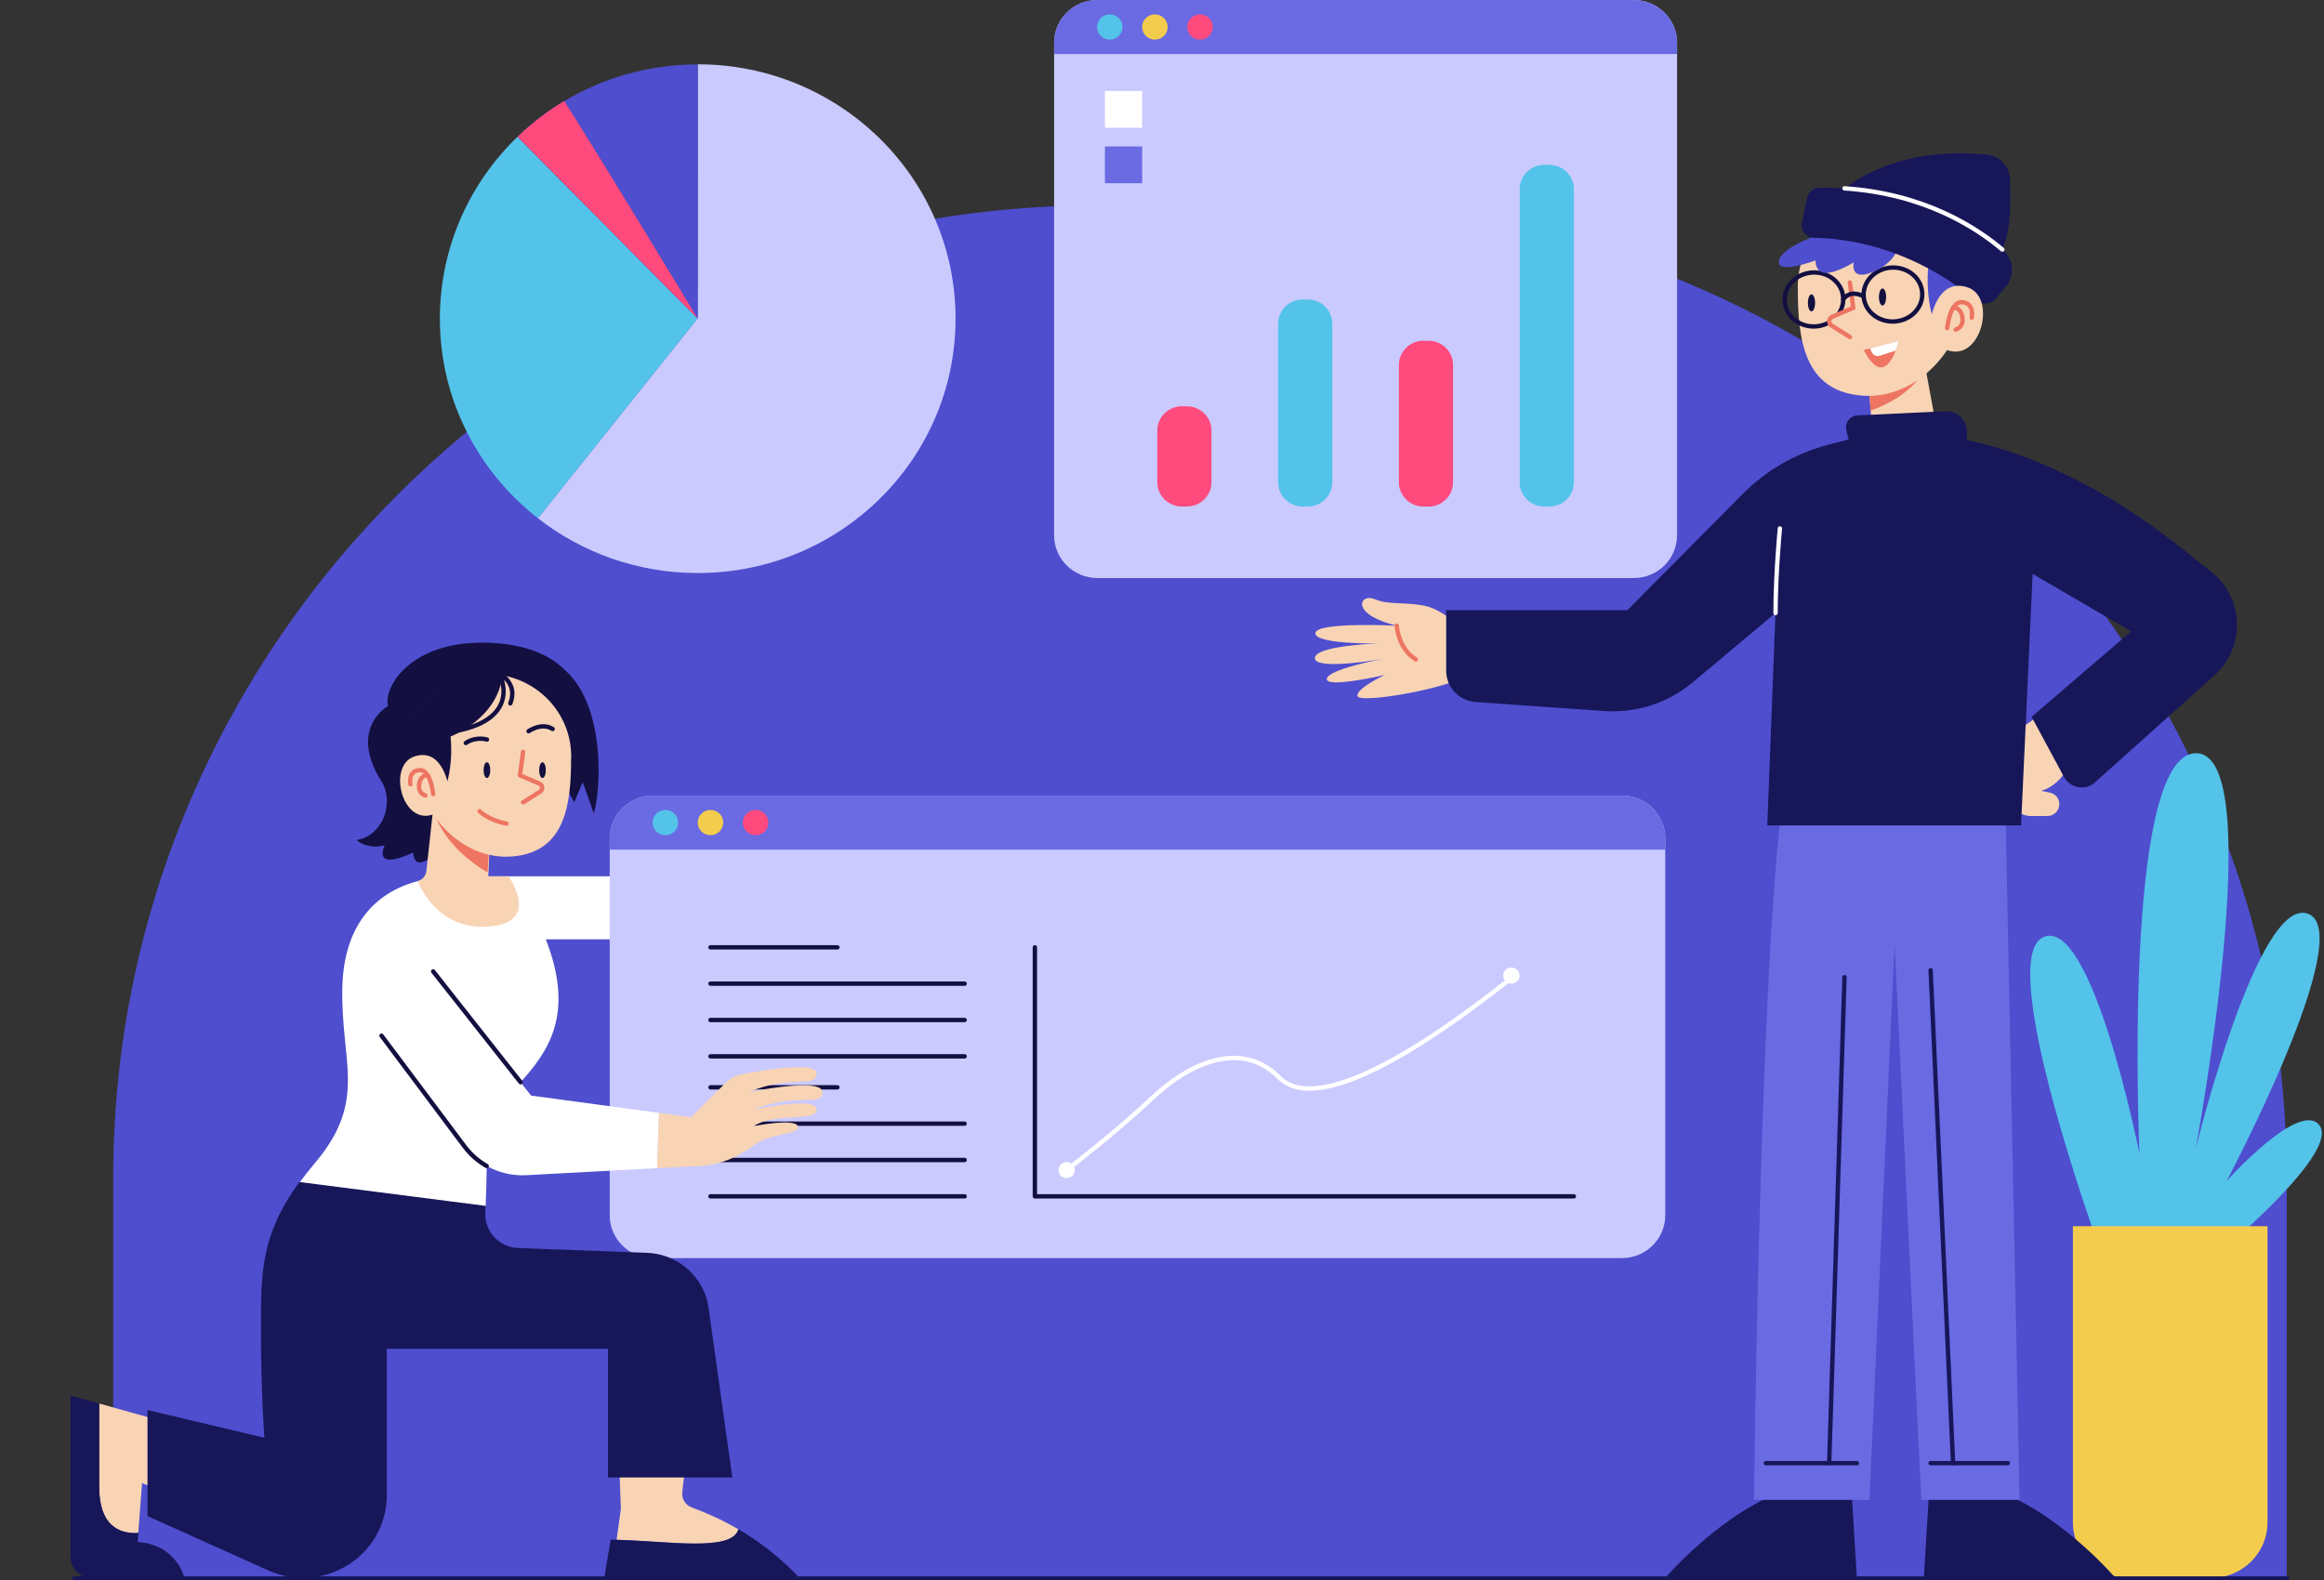 <svg width="400" height="272" viewBox="0 0 400 272" fill="none" xmlns="http://www.w3.org/2000/svg">
<rect x="0" y="0" width="400" height="272" fill="#333333" stroke="none"/>
<g clip-path="url(#clip0_88_334)">
<path d="M189.173 35.345H223.895C317.553 35.345 393.586 110.366 393.586 202.778V271.662H19.482V202.778C19.482 110.366 95.515 35.345 189.173 35.345Z" fill="#4E4ECE"/>
<path d="M65.885 134.869C65.682 134.55 65.488 134.24 65.313 133.93C65.534 134.231 65.719 134.541 65.885 134.869Z" fill="#130F40"/>
<path d="M102.225 140.058L100.293 134.641L98.833 138.125L97.031 134.778L96.255 131.313C96.088 131.441 95.931 131.577 95.755 131.696C89.443 136.228 77.919 144.9 74.878 147.198C74.693 147.326 74.499 147.417 74.287 147.472C71.061 150.098 71.144 146.761 71.144 146.761C63.843 150.107 66.228 145.511 66.228 145.511C63.094 146.332 61.385 144.599 61.385 144.599C65.46 144.052 67.873 138.9 65.886 134.897C65.886 134.888 65.876 134.888 65.876 134.879C65.71 134.559 65.534 134.249 65.303 133.939C60.165 125.13 66.782 121.556 66.782 121.556C66.588 120.753 66.699 119.705 67.18 118.574C67.448 117.945 67.808 117.297 68.288 116.641C70.811 113.212 76.431 109.893 85.941 110.768C91.098 111.242 94.711 112.911 97.012 115.154C104.073 121.136 103.565 135.207 102.206 140.067L102.225 140.058Z" fill="#130F40"/>
<path d="M129.221 161.707H93.944C99.055 174.792 94.184 181.167 89.6 186.31C86.643 189.62 83.815 192.41 83.815 196.14C83.815 197.699 83.797 199.24 83.778 200.727C83.741 203.253 83.667 205.624 83.584 207.684L51.551 203.581C52.319 202.541 53.141 201.484 54.084 200.362C63.427 189.392 58.585 182.945 58.927 169.877C59.195 159.591 64.241 153.728 71.884 151.685C73.954 151.129 76.209 150.864 78.621 150.864H129.221V161.707Z" fill="white"/>
<path d="M28.613 256.999L24.454 255.321L23.798 263.902C20.314 264.103 17.061 262.461 17.061 255.987V241.615L27.67 244.588L28.604 256.99L28.613 256.999Z" fill="#F8D4B5"/>
<path d="M31.755 271.744H15.924C13.835 271.744 12.144 270.075 12.144 268.015V240.238L17.079 241.615V255.987C17.079 262.461 20.332 264.103 23.816 263.902L23.706 265.452C30.581 265.954 31.764 271.744 31.764 271.744H31.755Z" fill="#171659"/>
<path d="M84.379 159.49C78.945 159.992 75.636 157.365 73.741 154.885C73.446 154.511 73.187 154.128 72.965 153.773C72.457 152.961 72.096 152.213 71.874 151.684C71.874 151.684 71.874 151.684 71.884 151.684C72.688 151.465 73.288 150.809 73.381 149.988L74.545 139.301L84.379 143.158L84.046 150.854H87.558C89.351 153.718 91.477 158.824 84.379 159.49Z" fill="#F8D4B5"/>
<path d="M84.379 143.158L83.917 150.189C75.756 145.411 74.545 139.292 74.545 139.292L84.379 143.149V143.158Z" fill="#ED7562"/>
<path d="M281.186 0H188.896C184.772 0 181.428 3.299 181.428 7.368V92.147C181.428 96.216 184.772 99.515 188.896 99.515H281.186C285.31 99.515 288.653 96.216 288.653 92.147V7.368C288.653 3.299 285.31 0 281.186 0Z" fill="#CACAFF"/>
<path d="M288.653 7.368V9.301H181.428V7.368C181.428 3.301 184.774 0 188.896 0H281.186C285.308 0 288.653 3.301 288.653 7.368Z" fill="#6A6AE2"/>
<path d="M191.012 6.821C192.227 6.821 193.212 5.849 193.212 4.651C193.212 3.452 192.227 2.48 191.012 2.48C189.797 2.48 188.812 3.452 188.812 4.651C188.812 5.849 189.797 6.821 191.012 6.821Z" fill="#54C3EA"/>
<path d="M200.975 4.651C200.975 5.845 199.995 6.821 198.775 6.821C197.555 6.821 196.576 5.854 196.576 4.651C196.576 3.447 197.555 2.48 198.775 2.48C199.995 2.48 200.975 3.447 200.975 4.651Z" fill="#F4CC4D"/>
<path d="M206.548 6.821C207.763 6.821 208.747 5.849 208.747 4.651C208.747 3.452 207.763 2.48 206.548 2.48C205.333 2.48 204.348 3.452 204.348 4.651C204.348 5.849 205.333 6.821 206.548 6.821Z" fill="#FF4A7E"/>
<path d="M196.585 15.666H190.171V21.995H196.585V15.666Z" fill="white"/>
<path d="M196.585 25.214H190.171V31.542H196.585V25.214Z" fill="#6A6AE2"/>
<path d="M204.283 69.942H203.424C201.086 69.942 199.191 71.812 199.191 74.119V83.019C199.191 85.326 201.086 87.195 203.424 87.195H204.283C206.621 87.195 208.516 85.326 208.516 83.019V74.119C208.516 71.812 206.621 69.942 204.283 69.942Z" fill="#FF4A7E"/>
<path d="M225.078 51.559H224.218C221.881 51.559 219.986 53.428 219.986 55.735V83.028C219.986 85.335 221.881 87.205 224.218 87.205H225.078C227.416 87.205 229.311 85.335 229.311 83.028V55.735C229.311 53.428 227.416 51.559 225.078 51.559Z" fill="#54C3EA"/>
<path d="M245.863 58.662H245.003C242.666 58.662 240.771 60.532 240.771 62.839V83.028C240.771 85.335 242.666 87.204 245.003 87.204H245.863C248.201 87.204 250.096 85.335 250.096 83.028V62.839C250.096 60.532 248.201 58.662 245.863 58.662Z" fill="#FF4A7E"/>
<path d="M266.657 28.378H265.798C263.46 28.378 261.565 30.248 261.565 32.554V83.028C261.565 85.334 263.46 87.204 265.798 87.204H266.657C268.995 87.204 270.89 85.334 270.89 83.028V32.554C270.89 30.248 268.995 28.378 266.657 28.378Z" fill="#54C3EA"/>
<path d="M279.153 136.967H112.41C108.285 136.967 104.942 140.266 104.942 144.335V209.216C104.942 213.286 108.285 216.584 112.41 216.584H279.153C283.277 216.584 286.62 213.286 286.62 209.216V144.335C286.62 140.266 283.277 136.967 279.153 136.967Z" fill="#CACAFF"/>
<path d="M286.62 144.335V146.268H104.942V144.335C104.942 140.268 108.288 136.967 112.41 136.967H279.153C283.274 136.967 286.62 140.268 286.62 144.335Z" fill="#6A6AE2"/>
<path d="M116.716 141.609C116.716 142.803 115.737 143.779 114.517 143.779C113.297 143.779 112.317 142.812 112.317 141.609C112.317 140.405 113.297 139.438 114.517 139.438C115.737 139.438 116.716 140.405 116.716 141.609Z" fill="#54C3EA"/>
<path d="M124.489 141.609C124.489 142.803 123.509 143.779 122.289 143.779C121.069 143.779 120.09 142.812 120.09 141.609C120.09 140.405 121.069 139.438 122.289 139.438C123.509 139.438 124.489 140.405 124.489 141.609Z" fill="#F4CC4D"/>
<path d="M132.252 141.609C132.252 142.803 131.272 143.779 130.052 143.779C128.832 143.779 127.853 142.812 127.853 141.609C127.853 140.405 128.832 139.438 130.052 139.438C131.272 139.438 132.252 140.405 132.252 141.609Z" fill="#FF4A7E"/>
<path d="M178.12 163.083V205.951H270.89" stroke="#130F40" stroke-width="0.75" stroke-linecap="round" stroke-linejoin="round"/>
<path d="M183.591 201.429C183.591 201.429 192.251 194.772 198.36 188.991C204.469 183.209 213.516 178.814 220.134 185.471C226.76 192.128 245.096 180.319 260.123 168.382" stroke="white" stroke-width="0.75" stroke-linecap="round" stroke-linejoin="round"/>
<path d="M184.997 201.429C184.997 202.195 184.368 202.815 183.591 202.815C182.815 202.815 182.186 202.195 182.186 201.429C182.186 200.663 182.815 200.043 183.591 200.043C184.368 200.043 184.997 200.663 184.997 201.429Z" fill="white"/>
<path d="M260.133 169.34C260.909 169.34 261.538 168.719 261.538 167.953C261.538 167.188 260.909 166.567 260.133 166.567C259.357 166.567 258.728 167.188 258.728 167.953C258.728 168.719 259.357 169.34 260.133 169.34Z" fill="white"/>
<path d="M122.289 163.083H144.128" stroke="#130F40" stroke-width="0.75" stroke-linecap="round" stroke-linejoin="round"/>
<path d="M122.289 169.339H166.031" stroke="#130F40" stroke-width="0.75" stroke-linecap="round" stroke-linejoin="round"/>
<path d="M122.289 175.594H166.031" stroke="#130F40" stroke-width="0.75" stroke-linecap="round" stroke-linejoin="round"/>
<path d="M122.289 181.85H166.031" stroke="#130F40" stroke-width="0.75" stroke-linecap="round" stroke-linejoin="round"/>
<path d="M122.289 187.185H144.128" stroke="#130F40" stroke-width="0.75" stroke-linecap="round" stroke-linejoin="round"/>
<path d="M122.289 193.44H166.031" stroke="#130F40" stroke-width="0.75" stroke-linecap="round" stroke-linejoin="round"/>
<path d="M122.289 199.695H166.031" stroke="#130F40" stroke-width="0.75" stroke-linecap="round" stroke-linejoin="round"/>
<path d="M122.289 205.951H166.031" stroke="#130F40" stroke-width="0.75" stroke-linecap="round" stroke-linejoin="round"/>
<path d="M69.555 130.228C69.555 133.62 69.961 135.8 71.44 137.614C72.179 138.526 73.187 139.356 74.555 140.195C75.525 141.627 76.671 142.922 77.974 143.998C80.59 146.186 83.796 147.518 87.244 147.481C87.576 147.481 87.918 147.454 88.251 147.436C97.308 146.651 98.297 138.508 98.297 130.493C98.297 130.401 98.316 130.319 98.316 130.228C98.316 123.252 93.214 117.452 86.495 116.267C85.663 116.121 84.813 116.039 83.935 116.039C75.996 116.039 69.555 122.395 69.555 130.228Z" fill="#F8D4B5"/>
<path d="M77.207 134.769C77.207 134.769 74.712 128.86 70.414 130.683L77.207 134.769Z" fill="#F8D4B5"/>
<path d="M92.798 132.58C92.798 133.328 93.057 133.939 93.371 133.939C93.686 133.939 93.944 133.337 93.944 132.58C93.944 131.824 93.686 131.222 93.371 131.222C93.057 131.222 92.798 131.833 92.798 132.58Z" fill="#130F40"/>
<path d="M83.233 132.58C83.233 133.328 83.492 133.939 83.806 133.939C84.12 133.939 84.379 133.337 84.379 132.58C84.379 131.824 84.12 131.222 83.806 131.222C83.492 131.222 83.233 131.833 83.233 132.58Z" fill="#130F40"/>
<path d="M90.035 129.452L89.49 133.474L92.891 134.924C93.445 135.206 93.473 135.963 92.955 136.291L90.044 138.115" fill="#F8D4B5"/>
<path d="M90.035 129.452L89.49 133.474L92.891 134.924C93.445 135.206 93.473 135.963 92.955 136.291L90.044 138.115" stroke="#ED7562" stroke-width="0.75" stroke-linecap="round" stroke-linejoin="round"/>
<path d="M69.352 130.337C69.352 133.729 69.962 135.799 71.44 137.614L76.671 135.544C76.671 135.544 78.048 132.17 77.558 126.79C77.558 126.79 85.848 123.671 86.486 116.039C85.654 115.893 84.804 115.811 83.926 115.811C75.987 115.811 69.342 122.504 69.342 130.337H69.352Z" fill="#130F40"/>
<path d="M77.281 135.781C77.281 135.781 76.357 128.605 71.357 130.21C66.357 131.815 69.462 143.341 75.479 139.757C77.105 138.818 77.281 135.781 77.281 135.781Z" fill="#F8D4B5"/>
<path d="M70.645 135.033C70.645 135.033 70.146 132.781 72.142 132.58C74.148 132.379 74.555 136.693 74.555 136.693" stroke="#ED7562" stroke-width="0.75" stroke-linecap="round" stroke-linejoin="round"/>
<path d="M73.224 136.939C73.224 136.939 72.142 136.702 72.115 135.453C72.087 134.204 72.817 133.328 73.622 133.501" stroke="#ED7562" stroke-width="0.75" stroke-linecap="round" stroke-linejoin="round"/>
<path d="M78.288 125.878C90.164 123.689 85.941 115.947 85.941 115.947C85.941 115.947 89.231 117.607 87.835 121.09" stroke="#130F40" stroke-width="0.75" stroke-linecap="round" stroke-linejoin="round"/>
<path d="M82.549 139.647C82.549 139.647 84.046 141.189 87.17 141.79L82.549 139.647Z" fill="#F8D4B5"/>
<path d="M82.549 139.647C82.549 139.647 84.046 141.189 87.17 141.79" stroke="#ED7562" stroke-width="0.75" stroke-linecap="round" stroke-linejoin="round"/>
<path d="M80.174 127.911C80.174 127.911 81.606 126.771 83.815 127.309" stroke="#130F40" stroke-width="0.75" stroke-linecap="round" stroke-linejoin="round"/>
<path d="M90.978 125.878C90.978 125.878 93.223 124.291 95.118 125.495" stroke="#130F40" stroke-width="0.75" stroke-linecap="round" stroke-linejoin="round"/>
<path d="M127.104 263.273C125.958 267.276 115.404 265.252 106.125 265.087L106.864 259.735L106.587 252.439H117.927L117.437 256.917C117.308 258.057 117.992 259.124 119.082 259.516C121.494 260.4 124.239 261.604 127.095 263.273H127.104Z" fill="#F8D4B5"/>
<path d="M137.705 271.744H104L105.099 265.051C114.369 265.215 125.949 267.276 127.095 263.264C128.888 264.303 130.746 265.553 132.576 267.012C134.553 268.58 136.263 270.203 137.696 271.735L137.705 271.744Z" fill="#171659"/>
<path d="M44.916 229.013C44.916 239.819 45.507 247.516 45.507 247.516L25.387 242.737V261.002L46.182 270.349C55.729 274.644 66.57 267.76 66.57 257.41V232.187H104.646V254.346H126.041L121.956 225.147C121.217 219.867 116.744 215.873 111.347 215.672L89.194 214.851C85.941 214.733 83.408 212.034 83.528 208.833C83.547 208.432 83.565 208.021 83.575 207.593L51.542 203.489C44.795 212.69 44.916 219.302 44.916 229.013Z" fill="#171659"/>
<path d="M91.403 188.607L74.555 167.232L65.673 178.294L79.98 197.389C82.456 200.69 86.44 202.532 90.589 202.313L113.093 201.1L113.417 191.58L91.412 188.607H91.403Z" fill="white"/>
<path d="M141.568 188.024C141.503 185.361 128.833 188.024 128.833 188.024C136.226 184.859 140.551 187.467 140.551 184.786C140.551 182.662 131.476 184.203 127.677 184.941C126.624 185.151 125.663 185.653 124.905 186.41L118.916 192.328L113.417 191.58L113.094 201.1L118.916 200.79C124.701 200.79 127.696 198.593 130.247 196.833C132.797 195.073 137.825 195.328 137.317 193.878C136.808 192.437 129.674 193.878 129.674 193.878C133.49 191.434 140.939 193.194 140.551 190.933C140.172 188.671 129.729 191.051 129.729 191.051C136.919 187.978 141.642 190.677 141.568 188.024Z" fill="#F8D4B5"/>
<path d="M74.555 167.232L89.6 186.309" stroke="#130F40" stroke-width="0.75" stroke-linecap="round" stroke-linejoin="round"/>
<path d="M83.769 200.727C82.299 199.897 81.005 198.766 79.97 197.389L65.664 178.294" stroke="#130F40" stroke-width="0.75" stroke-linecap="round" stroke-linejoin="round"/>
<path d="M120.08 54.841L92.595 89.229C82.309 81.204 75.71 68.793 75.71 54.859C75.71 42.585 80.83 31.488 89.074 23.545L120.071 54.841H120.08Z" fill="#54C3EA"/>
<path d="M120.08 54.842L89.083 23.545C91.504 21.202 94.203 19.132 97.124 17.381C105.367 30.457 119.637 54.103 120.09 54.832L120.08 54.842Z" fill="#4E4ECE"/>
<path d="M164.469 54.859C164.469 79.043 144.599 98.649 120.09 98.649C109.702 98.649 100.155 95.12 92.595 89.229L120.08 54.841V54.859L120.09 11.07C144.599 11.07 164.469 30.676 164.469 54.859Z" fill="#CACAFF"/>
<path d="M120.09 11.079V54.868C120.09 54.868 105.487 30.685 97.114 17.398C103.815 13.395 111.68 11.088 120.09 11.088V11.079Z" fill="#4E4ECE"/>
<path d="M120.08 54.842L89.083 23.545C91.504 21.202 94.203 19.132 97.124 17.381C105.367 30.457 119.637 54.103 120.09 54.832L120.08 54.842Z" fill="#FF4A7E"/>
<path d="M361.174 214.359C361.174 214.359 343.282 165.108 351.683 161.333C360.084 157.566 368.235 198.584 368.235 198.584C368.235 198.584 365.176 129.927 377.912 129.672C390.647 129.416 377.912 197.772 377.912 197.772C377.912 197.772 388.605 154.047 397.264 157.311C405.924 160.576 383.253 203.298 383.253 203.298C383.253 203.298 395.859 189.227 399.233 193.75C402.606 198.273 383.512 214.359 383.512 214.359H361.165H361.174Z" fill="#54C3EA"/>
<path d="M356.785 211.095H390.277V262.079C390.277 267.368 385.934 271.654 380.573 271.654H366.489C361.128 271.654 356.785 267.368 356.785 262.079V211.095Z" fill="#F4CC4D"/>
<path d="M253.312 109.801C253.312 109.801 248.83 104.895 245.003 104.238C241.177 103.573 239.005 104.175 236.575 103.126C234.144 102.077 232.111 105.679 240.392 107.713C240.392 107.713 226.584 107.02 226.399 108.98C226.224 110.932 237.055 110.777 237.055 110.777C237.055 110.777 226.205 111.151 226.316 113.321C226.427 115.491 237.998 113.439 237.998 113.439C237.998 113.439 228.553 115.181 228.368 116.868C228.183 118.555 238.34 116.193 238.34 116.193C238.34 116.193 233.368 118.519 233.645 119.823C233.922 121.127 247.499 118.865 252.212 116.513L253.303 109.801H253.312Z" fill="#F8D4B5"/>
<path d="M318.708 256.953L319.595 271.653H286.611C286.611 271.653 296.795 259.716 308.385 256.196L318.699 256.953H318.708Z" fill="#171659"/>
<path d="M332.016 256.953L331.129 271.653H364.113C364.113 271.653 353.929 259.716 342.339 256.196L332.025 256.953H332.016Z" fill="#171659"/>
<path d="M356.785 129.799C356.785 129.799 355.768 134.806 351.304 136.155L352.774 136.438C353.92 136.657 354.659 137.76 354.4 138.882C354.188 139.812 353.347 140.478 352.376 140.478H349.548C347.728 140.478 346.194 139.137 345.972 137.359L344.724 127.501L351.572 122.769L356.776 129.799H356.785Z" fill="#F8D4B5"/>
<path d="M306.481 140.478C302.784 172.64 301.897 258.212 301.897 258.212H321.767L326.092 162.591L330.676 258.212H347.617L345.195 140.478H306.481Z" fill="#6A6AE2"/>
<path d="M334.077 77.857H322.525L322.284 74.702L321.406 63.513H331.443L332.007 66.595L334.077 77.857Z" fill="#F8D4B5"/>
<path d="M331.443 63.513C329.687 66.358 326.887 68.929 321.97 70.689L321.416 63.513H331.452H331.443Z" fill="#ED7562"/>
<path d="M340.556 49.47C340.556 53.135 340.112 55.497 338.514 57.467C337.719 58.461 336.619 59.355 335.14 60.257C334.096 61.807 332.848 63.212 331.443 64.379C328.606 66.75 325.14 68.191 321.407 68.145C321.046 68.145 320.677 68.118 320.316 68.091C310.51 67.233 309.438 58.424 309.438 49.752C309.438 49.661 309.42 49.561 309.42 49.47C309.42 41.919 314.947 35.645 322.22 34.359C323.116 34.195 324.041 34.113 324.983 34.113C333.578 34.113 340.547 40.989 340.547 49.47H340.556Z" fill="#F8D4B5"/>
<path d="M332.275 54.394C332.275 54.394 334.974 47.993 339.622 49.971L332.275 54.394Z" fill="#F8D4B5"/>
<path d="M324.632 51.129C324.632 51.941 324.355 52.597 324.013 52.597C323.671 52.597 323.394 51.941 323.394 51.129C323.394 50.318 323.671 49.661 324.013 49.661C324.355 49.661 324.632 50.318 324.632 51.129Z" fill="#130F40"/>
<path d="M312.405 52.142C312.405 52.954 312.128 53.61 311.786 53.61C311.444 53.61 311.167 52.954 311.167 52.142C311.167 51.33 311.444 50.674 311.786 50.674C312.128 50.674 312.405 51.33 312.405 52.142Z" fill="#130F40"/>
<path d="M326.794 58.662C326.794 58.662 326.609 59.446 326.268 60.367C325.426 62.592 323.569 65.611 320.769 60.258L321.859 59.966L326.794 58.662Z" fill="#ED7562"/>
<path d="M326.795 58.662C326.795 58.662 326.61 59.446 326.268 60.367L323.523 61.243C322.987 61.416 322.405 61.142 322.155 60.604L321.859 59.975L326.795 58.671V58.662Z" fill="white"/>
<path d="M317.247 51.239C317.414 53.802 315.288 56.018 312.506 56.191C309.724 56.364 307.331 54.431 307.174 51.869C307.007 49.306 309.133 47.09 311.915 46.917C314.697 46.744 317.09 48.677 317.247 51.239Z" stroke="#130F40" stroke-width="0.75" stroke-linecap="round" stroke-linejoin="round"/>
<path d="M330.843 50.391C331.009 52.953 328.883 55.169 326.102 55.342C323.32 55.516 320.926 53.582 320.769 51.02C320.603 48.458 322.728 46.242 325.51 46.068C328.292 45.895 330.686 47.828 330.843 50.391Z" stroke="#130F40" stroke-width="0.75" stroke-linecap="round" stroke-linejoin="round"/>
<path d="M318.394 48.631L318.985 52.99L315.307 54.558C314.715 54.859 314.678 55.689 315.242 56.045L318.394 58.014" fill="#F8D4B5"/>
<path d="M318.394 48.631L318.985 52.99L315.307 54.558C314.715 54.859 314.678 55.689 315.242 56.045L318.394 58.014" stroke="#ED7562" stroke-width="0.75" stroke-linecap="round" stroke-linejoin="round"/>
<path d="M317.248 51.558C317.248 51.558 318.255 49.726 320.76 51.02" stroke="#130F40" stroke-width="0.75" stroke-linecap="round" stroke-linejoin="round"/>
<path d="M314.253 39.995C314.253 39.995 306.841 42.22 306.204 44.828C305.566 47.436 312.479 44.828 312.479 44.828C312.479 44.828 312.359 46.935 314.263 46.971C316.157 47.008 319.05 45.166 319.05 45.166C319.05 45.166 318.56 47.391 320.566 47.29C322.571 47.19 326.712 44.874 326.712 41.974L314.253 39.995Z" fill="#4E4ECE"/>
<path d="M340.778 49.588C340.778 53.254 340.121 55.507 338.523 57.467L332.857 55.233C332.857 55.233 331.36 51.576 331.896 45.758C331.896 45.758 322.922 42.384 322.229 34.123C323.125 33.958 324.05 33.867 324.992 33.867C333.587 33.867 340.778 41.108 340.778 49.588Z" fill="#4E4ECE"/>
<path d="M316.166 33.557C316.166 33.557 324.512 24.858 341.951 26.618C344.105 26.837 345.805 28.542 345.916 30.667C346.147 34.889 346.12 41.701 343.754 44.29L316.157 33.557H316.166Z" fill="#171659"/>
<path d="M345.232 49.37L343.541 51.376C342.663 52.425 341.074 52.562 340.011 51.677C328.662 42.285 317.257 40.999 312.248 40.944C310.899 40.917 309.891 39.704 310.15 38.391L311.019 34.05C311.222 33.075 312.082 32.345 313.08 32.318C314.595 32.29 316.056 32.345 317.47 32.418C331.166 33.312 340.186 39.175 344.632 42.95C344.659 42.978 344.678 42.987 344.706 43.005C346.61 44.628 346.831 47.455 345.232 49.37Z" fill="#171659"/>
<path d="M332.201 55.479C332.201 55.479 333.199 47.71 338.615 49.452C344.031 51.194 340.667 63.659 334.151 59.793C332.386 58.78 332.201 55.489 332.201 55.489V55.479Z" fill="#F8D4B5"/>
<path d="M339.373 54.677C339.373 54.677 339.909 52.242 337.756 52.023C335.584 51.804 335.149 56.473 335.149 56.473" stroke="#ED7562" stroke-width="0.75" stroke-linecap="round" stroke-linejoin="round"/>
<path d="M336.591 56.737C336.591 56.737 337.765 56.473 337.793 55.123C337.821 53.774 337.035 52.825 336.166 53.017" stroke="#ED7562" stroke-width="0.75" stroke-linecap="round" stroke-linejoin="round"/>
<path d="M317.469 32.427C331.166 33.32 340.186 39.184 344.631 42.959" stroke="white" stroke-width="0.75" stroke-linecap="round" stroke-linejoin="round"/>
<path d="M381.156 116.248L360.592 134.678C358.938 136.164 356.304 135.708 355.251 133.757L349.678 123.407L366.812 108.689L349.853 98.795L347.857 142.101H304.18L305.594 105.534L291.315 117.489C287.064 121.027 281.592 122.796 276.056 122.404L253.996 120.854C251.131 120.653 248.913 118.3 248.913 115.473V105.05H280.104L299.956 85.025C301.943 83.028 304.17 81.305 306.592 79.9C309.115 78.432 311.841 77.311 314.697 76.554L318.181 75.651L317.784 74.082C317.46 72.815 318.394 71.575 319.715 71.511L329.928 71.028L334.854 70.8C336.868 70.709 338.56 72.295 338.56 74.283V75.769C342.617 76.572 346.702 77.894 350.731 79.545C363.762 84.907 372.394 91.828 380.694 98.53C386.294 103.062 386.497 111.443 381.137 116.248H381.156Z" fill="#171659"/>
<path d="M305.603 105.534C305.603 98.758 306.351 90.971 306.351 90.971" stroke="white" stroke-width="0.75" stroke-linecap="round" stroke-linejoin="round"/>
<path d="M303.939 251.883H319.595" stroke="#171659" stroke-width="0.75" stroke-linecap="round" stroke-linejoin="round"/>
<path d="M332.293 251.883H345.574" stroke="#171659" stroke-width="0.75" stroke-linecap="round" stroke-linejoin="round"/>
<path d="M314.835 251.883L317.47 168.226" stroke="#171659" stroke-width="0.75" stroke-linecap="round" stroke-linejoin="round"/>
<path d="M332.293 167.031L336.157 251.883" stroke="#171659" stroke-width="0.75" stroke-linecap="round" stroke-linejoin="round"/>
<path d="M240.401 107.713C240.401 107.713 240.641 111.698 243.7 113.522L240.401 107.713Z" fill="#F8D4B5"/>
<path d="M240.401 107.713C240.401 107.713 240.641 111.698 243.7 113.522" stroke="#ED7562" stroke-width="0.75" stroke-linecap="round" stroke-linejoin="round"/>
<path d="M12.756 271.745L393.622 271.745" stroke="#171659" stroke-width="0.75" stroke-linecap="round" stroke-linejoin="round"/>
</g>
<defs>
<clipPath id="clip0_88_334">
<rect width="400" height="272" fill="white"/>
</clipPath>
</defs>
</svg>
